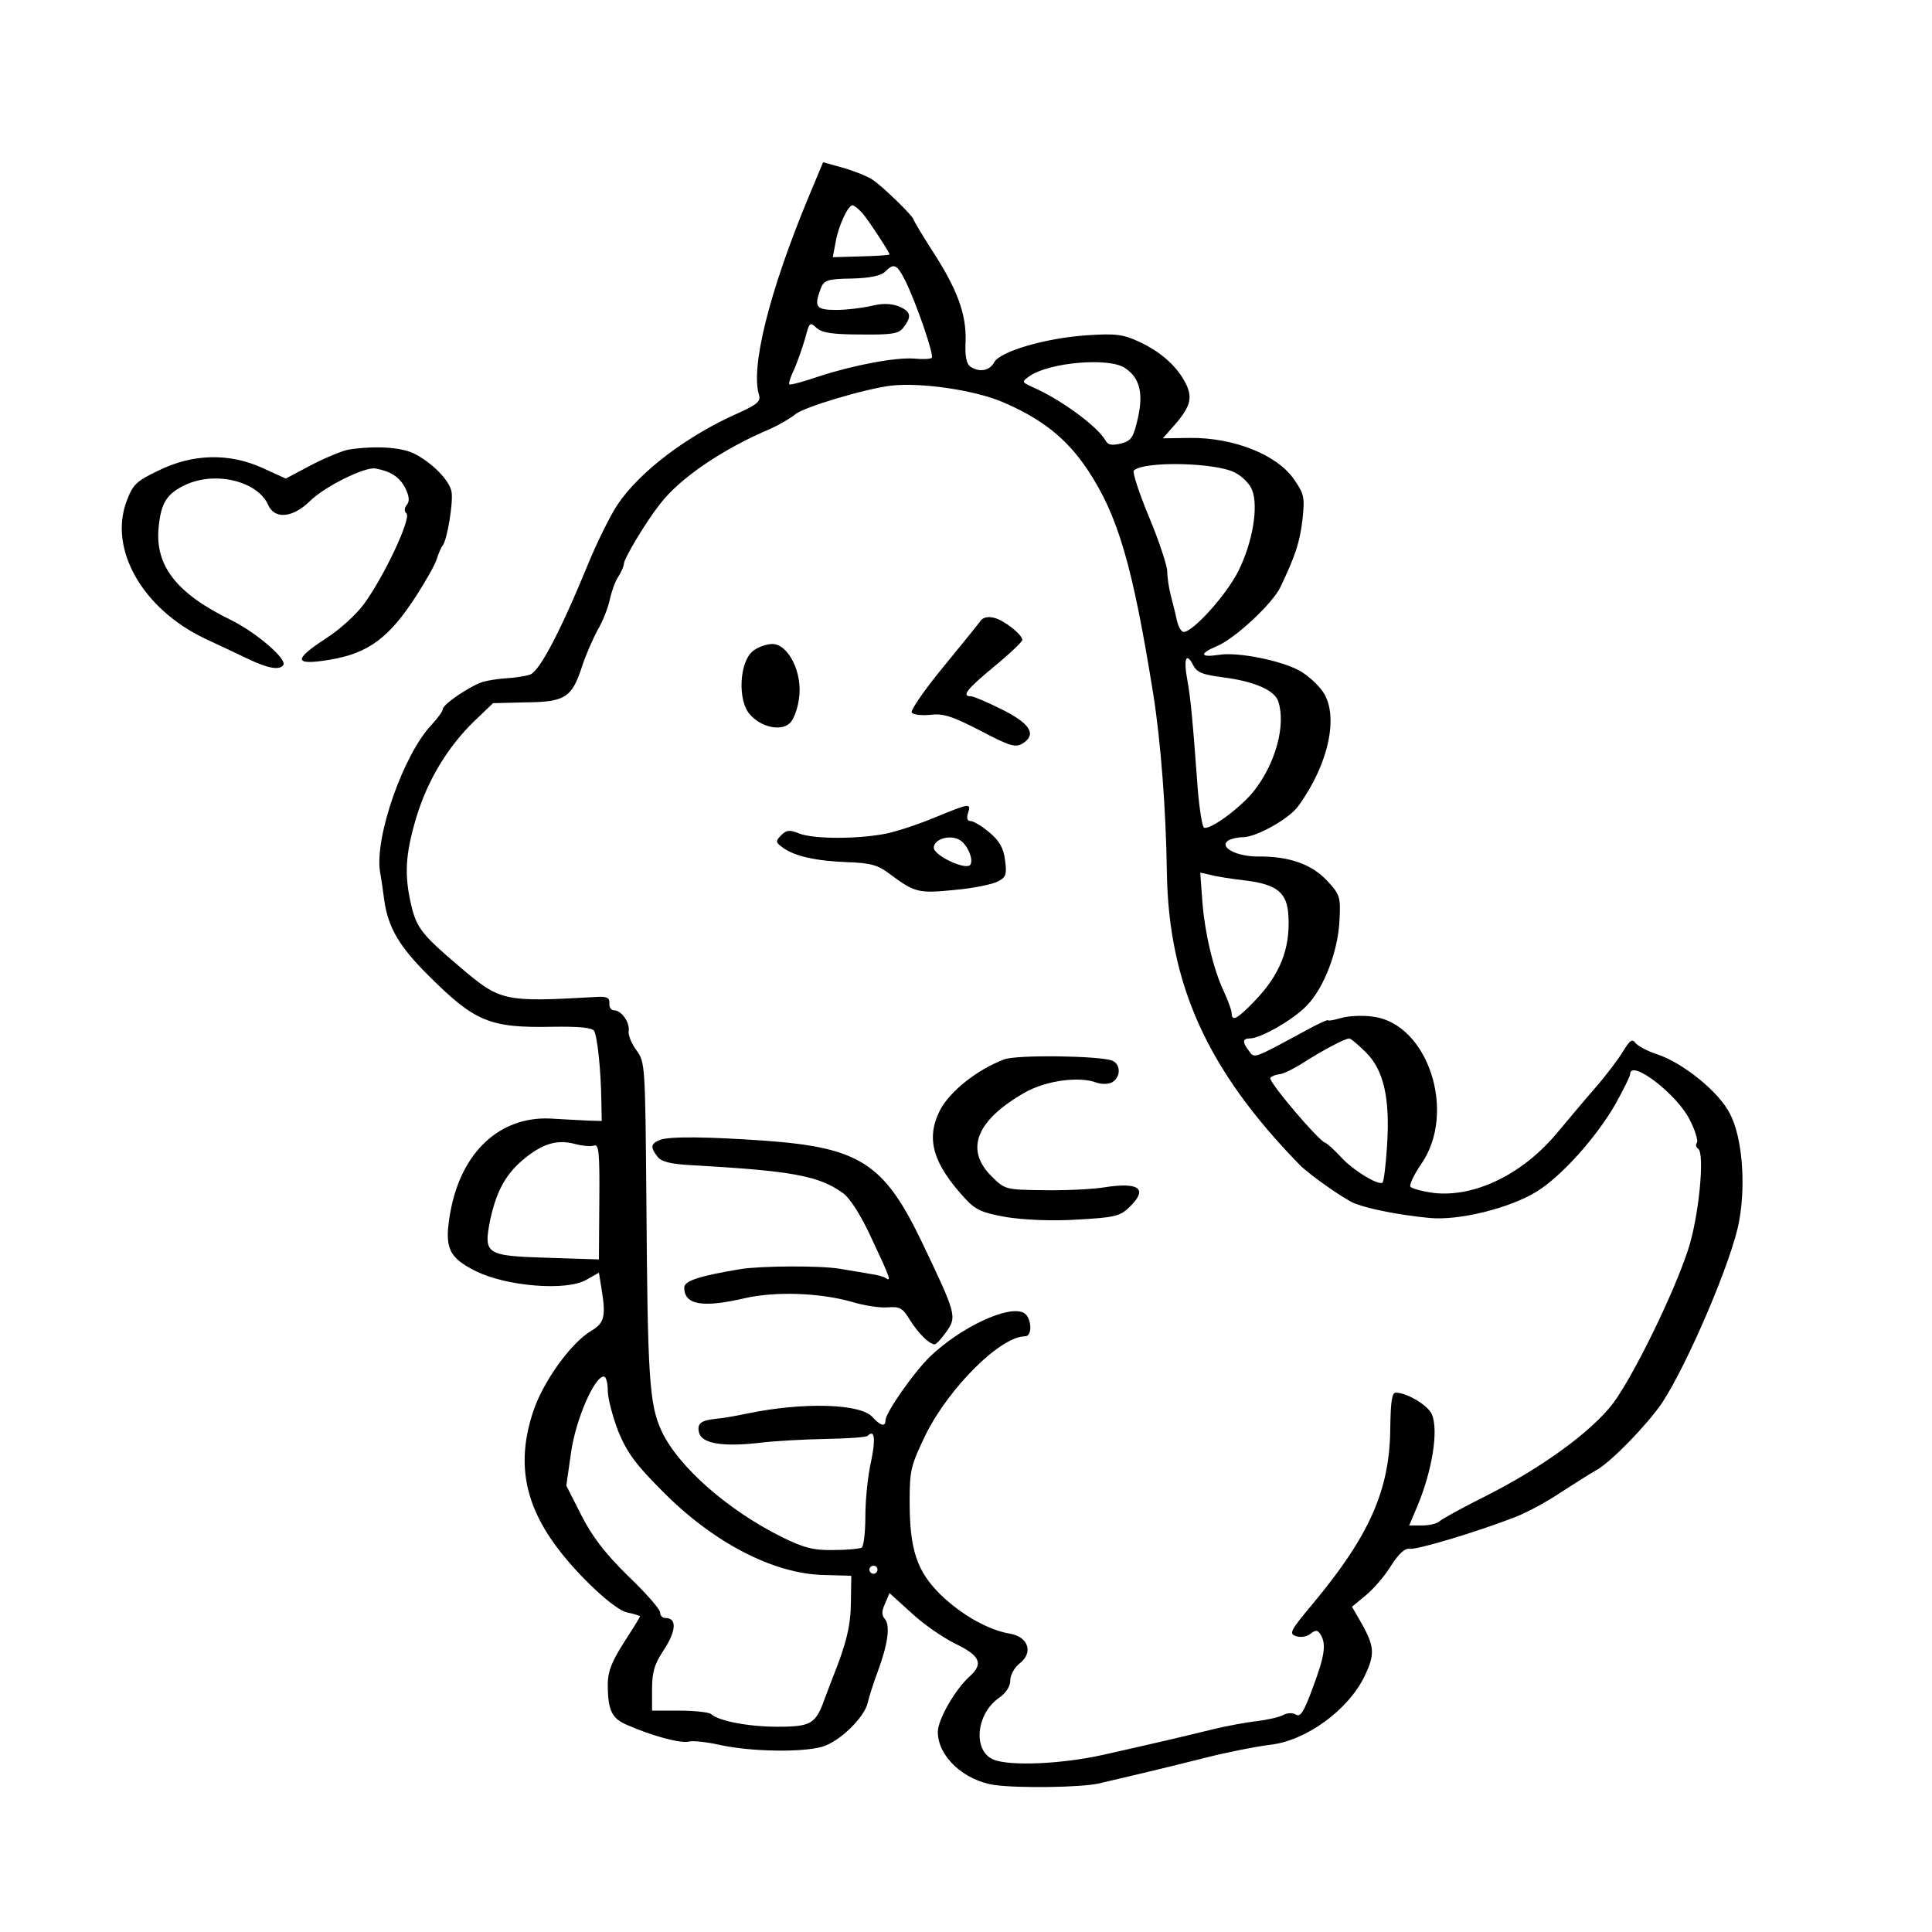 <?xml version="1.0" standalone="no"?>
<!DOCTYPE svg PUBLIC "-//W3C//DTD SVG 20010904//EN"
 "http://www.w3.org/TR/2001/REC-SVG-20010904/DTD/svg10.dtd">
<svg version="1.0" xmlns="http://www.w3.org/2000/svg"
 width="480pt" height="480pt" viewBox="0 0 480 480"
 preserveAspectRatio="xMidYMid meet">

<g transform="translate(0,480) scale(0.1,-0.1)"
fill="#000000" stroke="none">
<path d="M2007 4306 c-96 -232 -143 -420 -121 -488 4 -15 -5 -23 -49 -43 -130
-57 -248 -147 -303 -229 -19 -29 -52 -96 -74 -150 -69 -168 -120 -264 -143
-272 -12 -4 -38 -8 -57 -9 -19 -1 -46 -5 -60 -9 -32 -10 -100 -56 -100 -68 0
-5 -13 -23 -28 -39 -70 -74 -141 -278 -128 -364 3 -16 8 -50 11 -74 10 -66 37
-113 110 -185 115 -115 152 -130 307 -127 67 1 98 -2 104 -10 8 -14 17 -97 18
-174 l1 -50 -35 1 c-19 1 -61 3 -92 5 -126 6 -222 -83 -249 -232 -16 -89 -5
-113 63 -147 76 -38 225 -50 274 -22 l32 18 6 -37 c12 -72 8 -88 -26 -108 -50
-30 -120 -127 -144 -202 -40 -122 -22 -225 58 -333 54 -73 145 -158 176 -164
18 -4 32 -8 32 -10 0 -2 -18 -31 -40 -65 -30 -47 -40 -72 -40 -103 0 -66 10
-86 49 -102 61 -27 133 -46 152 -41 10 3 46 -1 81 -9 76 -16 199 -18 250 -4
43 12 106 73 114 110 3 14 14 48 24 75 26 70 32 115 19 132 -9 10 -9 20 0 39
l11 26 54 -49 c30 -28 79 -62 110 -77 62 -30 70 -50 34 -82 -35 -32 -78 -106
-78 -137 0 -61 65 -121 142 -132 61 -8 213 -6 258 4 86 20 166 39 265 64 55
14 127 28 160 32 90 10 194 86 235 170 26 54 25 73 -5 128 l-26 45 35 29 c18
15 47 48 62 73 20 31 35 44 46 42 17 -3 162 40 263 79 28 11 79 38 114 62 36
23 75 48 88 55 37 21 125 112 162 166 64 97 176 359 192 453 17 94 7 209 -23
266 -27 54 -117 127 -182 148 -22 7 -46 20 -52 27 -9 12 -14 8 -31 -19 -11
-19 -42 -60 -69 -91 -27 -31 -69 -81 -94 -111 -86 -104 -205 -162 -307 -151
-29 4 -56 11 -59 16 -3 4 9 30 27 56 89 128 17 348 -119 366 -26 4 -62 2 -79
-3 -18 -5 -33 -8 -33 -6 0 3 -26 -9 -57 -26 -131 -71 -126 -69 -140 -50 -17
22 -16 31 2 31 27 0 109 47 142 82 43 44 78 137 81 213 3 56 1 63 -31 97 -38
41 -95 61 -172 60 -54 0 -98 24 -73 40 7 4 23 8 36 8 33 0 116 46 138 78 75
103 101 224 61 283 -12 18 -38 41 -57 52 -46 26 -156 48 -202 40 -47 -7 -49 3
-4 22 45 19 137 105 157 146 38 80 48 111 55 168 6 56 4 64 -21 100 -42 61
-149 104 -258 103 l-68 -1 30 34 c39 45 45 68 26 104 -21 41 -61 77 -115 102
-39 18 -57 21 -130 16 -103 -7 -215 -40 -230 -67 -11 -21 -36 -26 -59 -11 -10
7 -14 26 -12 64 2 66 -20 128 -84 226 -25 39 -45 73 -45 75 0 8 -80 86 -103
100 -12 8 -44 21 -72 29 l-50 14 -38 -91z m136 -36 c16 -19 67 -97 67 -102 0
-2 -32 -4 -71 -5 l-70 -2 7 37 c7 41 31 92 42 92 4 0 15 -9 25 -20z m106 -167
c28 -57 72 -185 66 -192 -3 -3 -22 -4 -42 -2 -47 4 -152 -16 -238 -44 -38 -13
-71 -22 -74 -20 -2 2 3 19 12 37 8 18 20 53 27 76 11 42 12 43 29 27 14 -12
40 -16 111 -16 77 -1 94 2 105 18 21 27 18 39 -12 52 -19 7 -41 8 -68 1 -22
-5 -61 -10 -87 -10 -51 0 -56 7 -39 53 8 21 16 24 77 25 45 1 73 7 83 17 22
22 29 19 50 -22z m547 -218 c36 -24 45 -63 31 -124 -11 -48 -16 -56 -42 -63
-22 -5 -32 -4 -38 7 -19 35 -112 103 -181 133 -28 13 -28 13 -9 27 49 35 201
48 239 20z m-307 -83 c99 -42 161 -91 213 -169 76 -114 112 -239 163 -556 19
-118 32 -293 34 -442 4 -280 100 -493 329 -728 24 -25 114 -88 138 -97 36 -14
112 -29 186 -36 72 -7 198 24 265 65 62 38 148 134 196 217 20 36 37 70 37 75
0 40 119 -51 149 -115 13 -25 20 -50 17 -55 -4 -5 -2 -12 3 -15 17 -11 2 -169
-25 -251 -36 -110 -135 -312 -186 -381 -53 -70 -176 -160 -317 -231 -58 -29
-109 -57 -115 -63 -5 -5 -25 -10 -43 -10 l-32 0 20 47 c37 88 54 190 36 230
-10 22 -62 53 -89 53 -10 0 -13 -22 -14 -93 -2 -150 -52 -263 -192 -431 -57
-68 -60 -75 -42 -81 12 -4 28 -1 36 6 13 10 17 10 25 -2 14 -23 11 -51 -19
-131 -22 -60 -31 -75 -42 -68 -8 5 -21 5 -32 -1 -9 -5 -39 -12 -65 -15 -26 -3
-75 -12 -108 -20 -73 -18 -150 -36 -275 -64 -103 -23 -230 -28 -271 -12 -52
21 -45 112 12 153 18 12 29 29 29 44 0 13 10 32 23 42 35 27 22 66 -23 74 -54
9 -120 46 -173 97 -59 58 -77 112 -77 231 0 79 3 90 40 167 59 118 186 244
247 244 19 0 16 47 -3 58 -37 21 -157 -35 -234 -109 -40 -39 -110 -139 -110
-158 0 -17 -13 -13 -32 8 -29 34 -173 38 -312 9 -28 -6 -63 -12 -78 -13 -37
-4 -47 -12 -41 -35 7 -26 57 -35 147 -25 39 5 115 9 168 10 54 1 101 4 104 8
17 17 20 -8 8 -65 -8 -35 -14 -95 -14 -135 0 -39 -4 -74 -9 -78 -6 -3 -37 -6
-70 -6 -49 -1 -73 5 -128 32 -135 67 -259 176 -300 265 -30 66 -34 134 -37
567 -3 342 -3 348 -25 378 -12 16 -21 38 -19 48 3 21 -18 51 -37 51 -7 0 -12
8 -11 18 1 13 -6 17 -34 15 -230 -13 -237 -11 -339 76 -92 78 -106 96 -119
151 -18 76 -15 127 12 218 28 93 78 176 144 240 l47 45 82 2 c97 1 114 12 139
89 9 28 27 69 39 91 13 22 26 56 30 75 4 19 13 45 21 57 8 12 14 27 14 32 0
13 55 105 90 149 49 64 156 137 275 187 22 10 49 26 60 35 19 18 178 65 240
72 75 8 204 -11 274 -40z m579 -176 c18 -9 38 -29 43 -44 16 -41 1 -130 -34
-200 -29 -59 -113 -152 -136 -152 -6 0 -13 12 -17 28 -3 15 -10 43 -15 62 -5
19 -9 46 -9 60 0 14 -20 75 -45 135 -25 60 -42 112 -38 116 25 24 203 20 251
-5z m-28 -509 c77 -10 127 -32 136 -60 19 -59 -7 -153 -59 -220 -32 -42 -112
-101 -126 -93 -4 3 -11 45 -15 93 -13 177 -18 229 -26 273 -10 52 -3 72 14 38
10 -19 23 -24 76 -31z m58 -505 c75 -10 100 -30 103 -87 5 -82 -21 -147 -84
-212 -43 -45 -57 -52 -57 -30 0 7 -9 31 -19 53 -26 54 -48 146 -54 227 l-5 69
27 -6 c14 -4 54 -10 89 -14z m296 -427 c44 -44 60 -114 52 -233 -3 -47 -8 -87
-11 -90 -9 -9 -76 32 -104 64 -16 17 -33 33 -39 35 -18 7 -141 152 -136 161 3
4 13 8 22 9 9 0 37 14 62 30 47 30 100 58 112 59 4 0 23 -16 42 -35z m-1918
-231 c12 4 14 -19 13 -139 l-1 -144 -126 4 c-156 5 -161 8 -144 95 16 73 40
116 88 154 45 36 80 45 122 34 19 -5 40 -7 48 -4z m34 -609 c0 -19 12 -64 26
-101 22 -53 43 -82 109 -148 126 -128 276 -206 401 -209 l69 -2 -1 -65 c0 -56
-11 -103 -44 -185 -4 -11 -14 -36 -21 -55 -22 -63 -34 -70 -117 -70 -72 0
-147 14 -166 32 -6 4 -41 8 -78 8 l-68 0 0 53 c0 43 6 63 30 99 30 46 32 78 4
78 -8 0 -14 6 -14 14 0 8 -36 49 -80 91 -58 57 -89 98 -116 151 l-37 73 12 84
c12 82 58 187 81 187 6 0 10 -16 10 -35z m670 -445 c0 -5 -4 -10 -10 -10 -5 0
-10 5 -10 10 0 6 5 10 10 10 6 0 10 -4 10 -10z"/>
<path d="M2435 3256 c-5 -7 -47 -59 -93 -115 -46 -56 -80 -106 -77 -111 4 -6
24 -8 46 -6 32 4 54 -3 124 -39 74 -39 88 -43 106 -32 35 22 19 49 -51 84 -36
18 -71 33 -77 33 -25 0 -12 17 57 74 39 32 70 62 70 66 0 13 -45 49 -70 55
-16 4 -29 1 -35 -9z"/>
<path d="M1870 3182 c-33 -27 -38 -122 -7 -157 28 -32 78 -43 100 -21 9 9 19
36 22 60 10 63 -26 136 -66 136 -15 0 -37 -8 -49 -18z"/>
<path d="M2325 2770 c-38 -16 -94 -35 -123 -41 -70 -14 -179 -14 -216 0 -24
10 -32 9 -45 -4 -15 -15 -14 -18 4 -31 29 -21 81 -33 160 -36 58 -2 76 -7 105
-29 63 -47 72 -49 162 -40 46 4 94 14 107 21 20 10 23 17 18 53 -4 31 -14 48
-39 69 -18 15 -39 28 -46 28 -9 0 -11 7 -7 20 8 25 5 25 -80 -10z m61 -58 c18
-12 33 -47 25 -60 -9 -16 -91 22 -91 42 0 22 43 34 66 18z"/>
<path d="M2495 2168 c-67 -25 -136 -80 -160 -127 -35 -70 -18 -131 63 -219 26
-28 41 -35 103 -46 45 -7 114 -10 176 -6 89 5 105 8 127 29 50 47 28 65 -61
51 -32 -5 -100 -8 -152 -7 -93 1 -95 2 -128 35 -66 66 -38 138 82 207 52 30
136 42 180 25 12 -4 29 -4 38 1 22 13 22 45 0 54 -32 12 -236 15 -268 3z"/>
<path d="M1640 1968 c-23 -9 -25 -18 -7 -41 9 -13 31 -19 87 -22 248 -14 314
-26 374 -69 18 -13 45 -55 72 -114 47 -100 49 -107 34 -97 -6 4 -23 8 -38 10
-15 3 -49 8 -77 13 -49 8 -195 7 -245 -1 -102 -17 -140 -29 -140 -46 0 -43 45
-51 152 -26 76 17 184 13 263 -9 32 -10 73 -16 92 -14 29 2 36 -2 54 -32 21
-33 47 -59 61 -60 4 0 17 14 29 31 27 38 25 44 -62 226 -93 193 -154 232 -389
249 -142 10 -237 11 -260 2z"/>
<path d="M866 3683 c-16 -3 -57 -20 -92 -38 l-64 -34 -57 26 c-83 38 -174 36
-259 -6 -55 -26 -64 -35 -79 -75 -46 -120 39 -269 195 -343 30 -14 77 -36 104
-49 52 -25 81 -30 90 -16 9 15 -67 80 -129 111 -136 66 -190 135 -181 230 6
63 21 85 68 107 75 34 178 8 204 -50 16 -37 61 -33 104 9 36 36 137 86 163 81
38 -7 59 -21 73 -47 11 -22 12 -34 5 -43 -7 -8 -7 -16 -1 -22 12 -12 -56 -157
-106 -225 -19 -26 -61 -64 -94 -85 -83 -54 -80 -68 10 -53 95 16 147 54 215
160 23 36 46 76 50 90 4 13 11 29 15 34 11 14 26 105 22 132 -4 29 -50 75 -95
97 -33 15 -94 19 -161 9z"/>
</g>
</svg>
